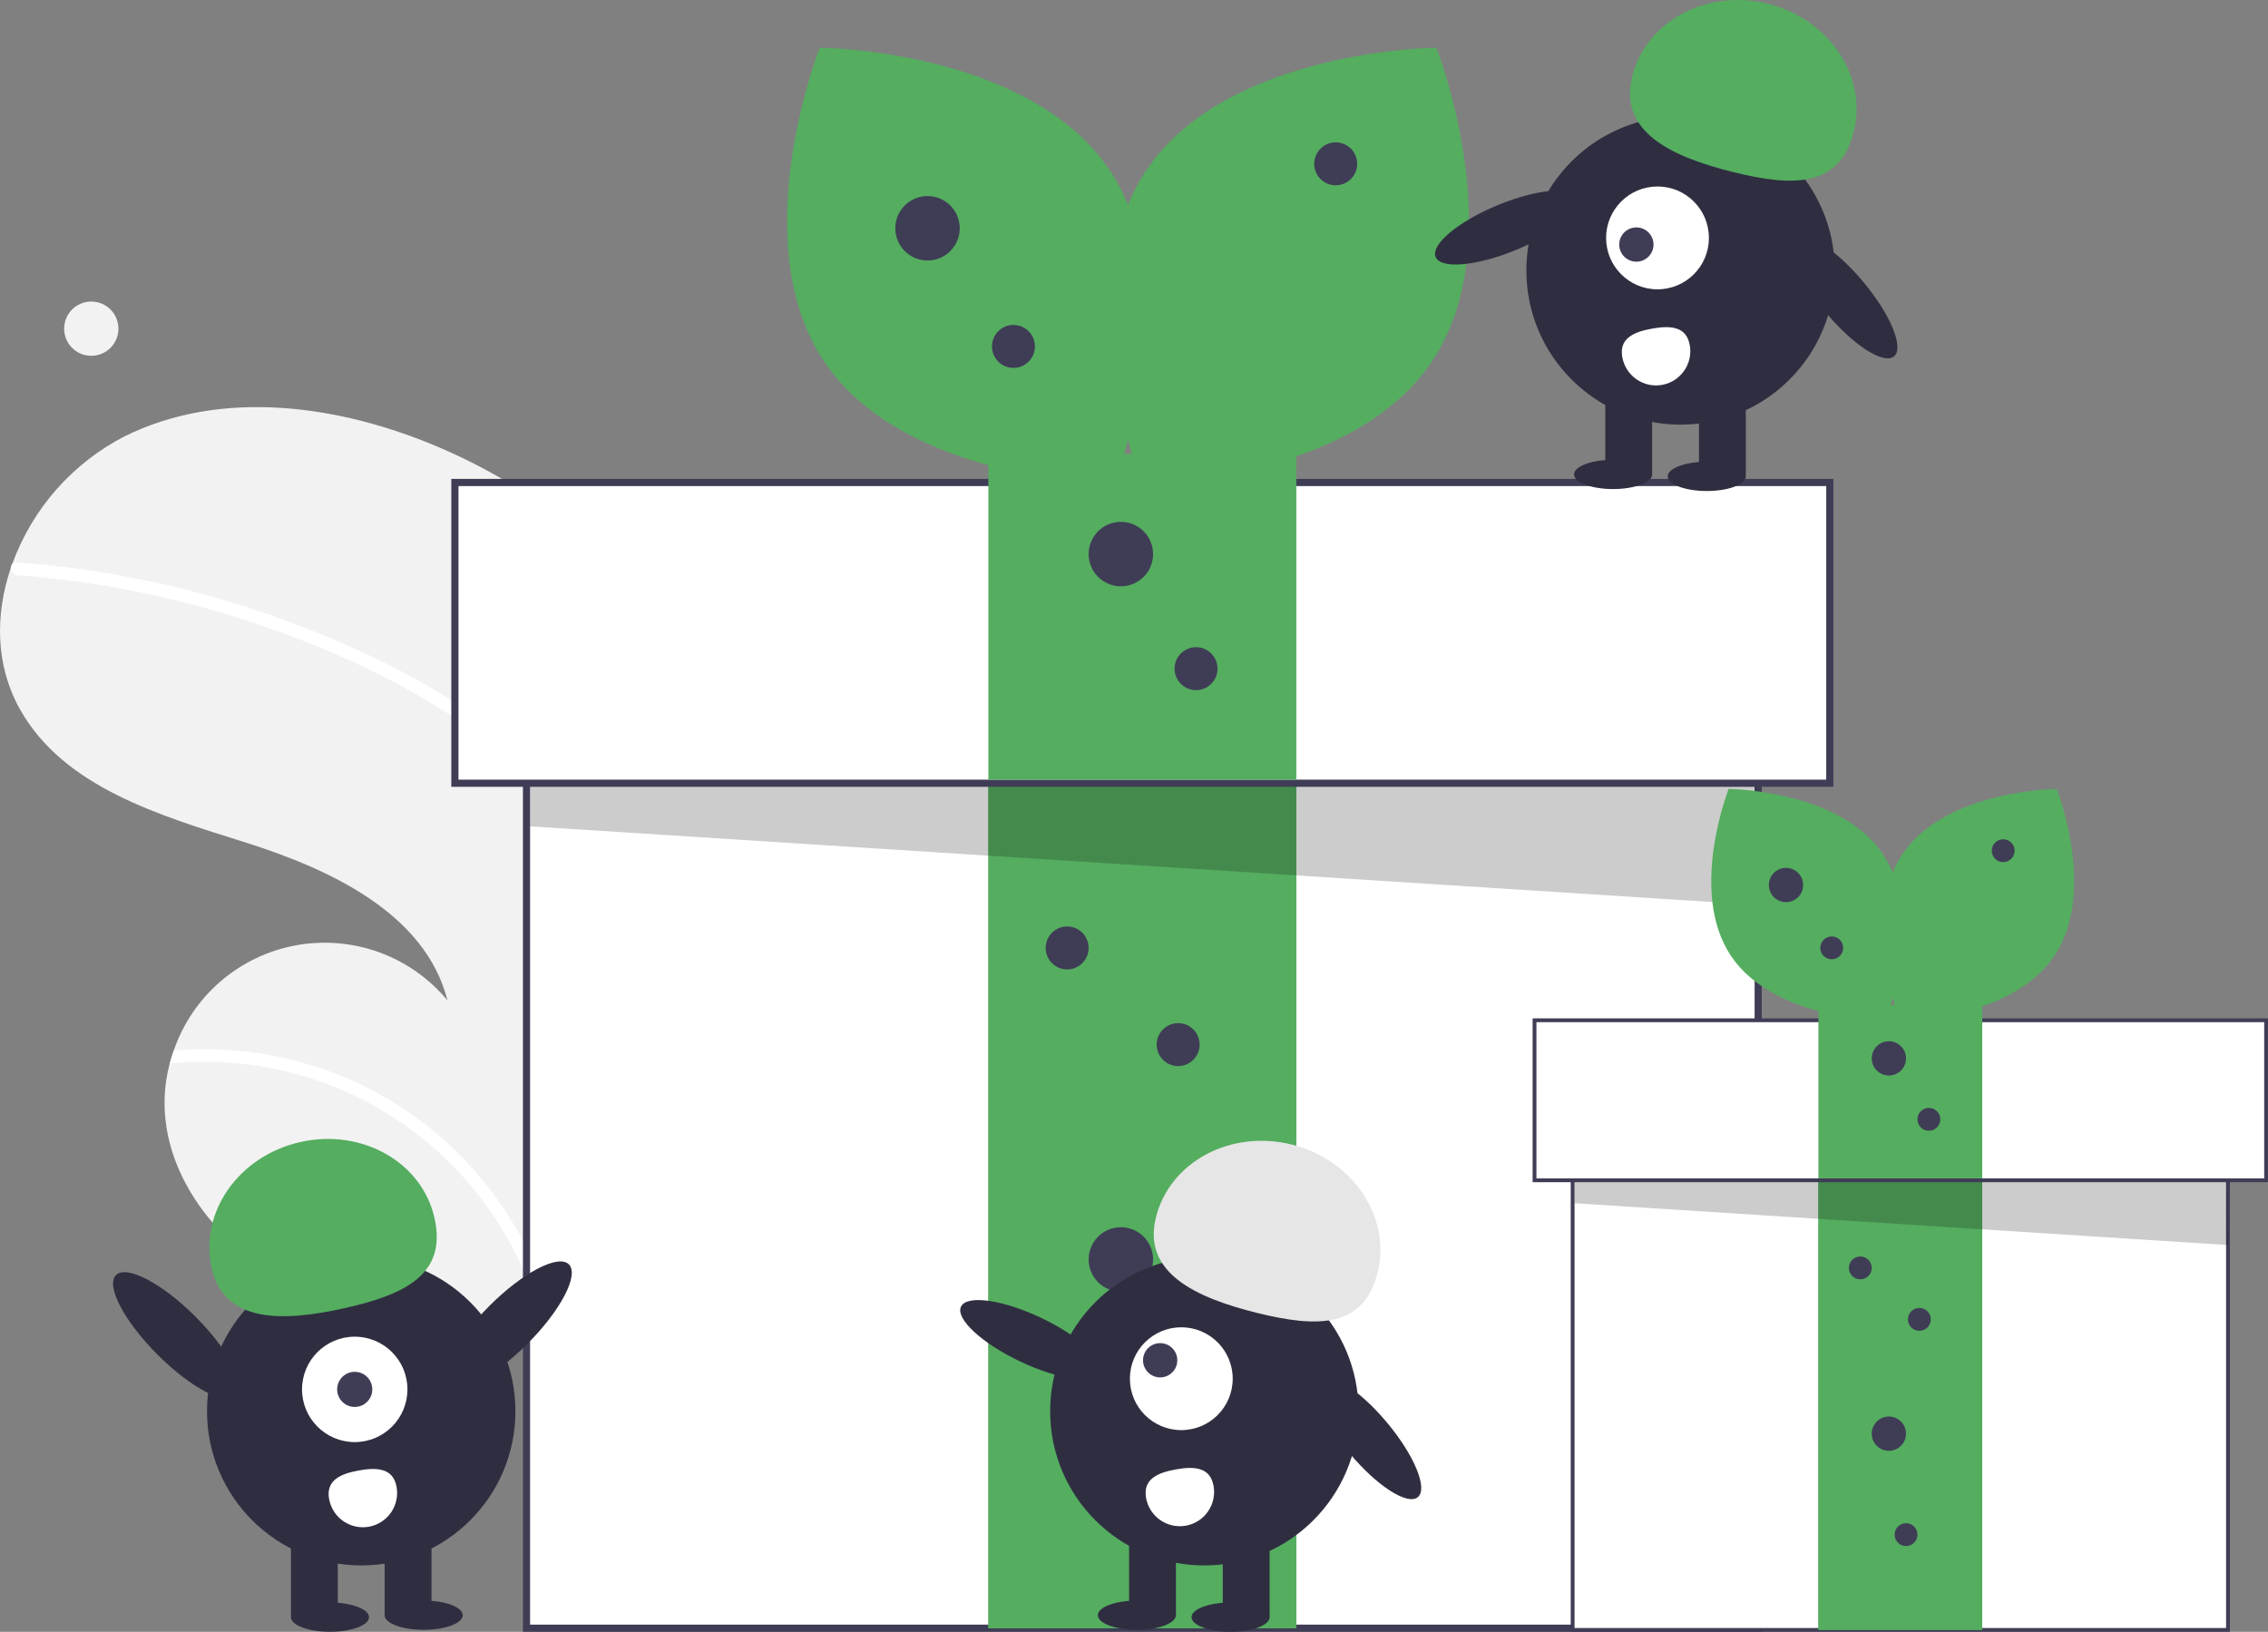<svg width="246" height="177" viewBox="0 0 246 177" fill="none" xmlns="http://www.w3.org/2000/svg">
<rect x="0" y="0" width="246" height="177" fill="#808080" stroke="none"/>
<g clip-path="url(#clip0)">
<path d="M56.228 53.02C56.748 53.344 57.259 53.674 57.77 54.015C63.162 67.581 66.24 81.954 66.877 96.538C66.956 98.225 66.996 99.909 66.997 101.59C67.043 114.199 65.208 126.744 61.553 138.811C61.36 139.446 61.163 140.079 60.962 140.709C60.817 141.161 60.67 141.617 60.511 142.066C60.342 142.296 60.175 142.522 60.008 142.748C59.996 142.758 59.986 142.774 59.974 142.784C59.907 142.875 59.84 142.967 59.779 143.056C59.491 143.443 59.198 143.828 58.91 144.215L59.153 144.231L59.762 144.27L59.759 144.274C59.555 144.27 59.346 144.263 59.14 144.252C59.065 144.252 58.984 144.254 58.907 144.248C58.839 144.246 58.767 144.242 58.699 144.241C49.922 144.003 40.939 143.565 32.952 139.976C24.592 136.216 17.5 128.086 17.86 118.929C17.911 117.73 18.093 116.54 18.403 115.38C18.532 114.896 18.685 114.42 18.849 113.945C19.846 111.038 21.599 108.449 23.929 106.444C26.258 104.439 29.079 103.091 32.102 102.537C35.125 101.984 38.241 102.246 41.129 103.296C44.018 104.346 46.574 106.146 48.536 108.512C46.14 99.096 35.855 94.291 26.591 91.37C17.32 88.451 6.89 85.397 2.154 76.913C-0.491 72.192 -0.554 66.691 1.171 61.612C1.224 61.46 1.279 61.304 1.338 61.15C3.511 55.174 7.859 50.238 13.514 47.328C24.108 42.082 36.981 43.933 47.837 48.615C50.741 49.869 53.546 51.342 56.228 53.02Z" fill="#F2F2F2"/>
<path d="M25.863 113.984C34.19 114.75 42.05 118.174 48.28 123.752C53.587 128.555 57.503 134.698 59.616 141.536C59.739 141.928 59.851 142.318 59.957 142.71C60.167 142.31 60.371 141.9 60.573 141.495C60.703 141.235 60.836 140.971 60.962 140.709C60.818 141.161 60.671 141.618 60.511 142.066C60.342 142.296 60.175 142.522 60.008 142.748C59.997 142.758 59.986 142.774 59.974 142.784C59.907 142.876 59.84 142.967 59.78 143.056C59.491 143.443 59.199 143.828 58.91 144.215L59.153 144.231L59.762 144.27L59.759 144.274C59.555 144.27 59.346 144.263 59.14 144.252C59.066 144.252 58.984 144.254 58.907 144.248C58.882 144.129 58.85 144.012 58.819 143.894C56.661 135.062 51.38 127.309 43.951 122.068C36.522 116.827 27.448 114.451 18.403 115.38C18.533 114.896 18.686 114.42 18.849 113.945C21.184 113.754 23.53 113.767 25.863 113.984Z" fill="white"/>
<path d="M53.529 79.157C56.871 81.66 59.828 84.638 62.309 87.996C63.601 89.786 64.724 91.693 65.662 93.692C66.107 94.619 66.512 95.574 66.877 96.538C66.956 98.225 66.995 99.909 66.996 101.59C66.687 100.319 66.309 99.066 65.866 97.835C65.635 97.159 65.379 96.496 65.107 95.841C62.053 88.507 56.522 82.716 49.998 78.314C43.006 73.603 35.125 70.066 27.137 67.437C18.951 64.729 10.464 63.035 1.866 62.393C1.672 62.377 1.491 62.287 1.362 62.142C1.232 61.996 1.164 61.806 1.171 61.612C1.164 61.442 1.224 61.276 1.338 61.15C1.398 61.091 1.472 61.047 1.552 61.021C1.633 60.996 1.718 60.989 1.802 61.003C2.863 61.082 3.921 61.166 4.979 61.278C13.784 62.185 22.443 64.184 30.754 67.228C38.778 70.156 46.719 73.952 53.529 79.157Z" fill="white"/>
<path d="M9.902 38.594C11.527 38.594 12.845 37.276 12.845 35.651C12.845 34.025 11.527 32.708 9.902 32.708C8.276 32.708 6.958 34.025 6.958 35.651C6.958 37.276 8.276 38.594 9.902 38.594Z" fill="#F2F2F2"/>
<path d="M190.703 62.82H57.107V176.612H190.703V62.82Z" fill="white"/>
<path d="M191.092 177H56.719V62.432H191.092V177ZM57.495 176.223H190.315V63.209H57.495V176.223Z" fill="#3F3D56"/>
<path d="M140.605 84.957H107.206V176.612H140.605V84.957Z" fill="#55AD60"/>
<path d="M140.605 84.957H107.206V176.612H140.605V84.957Z" fill="#55AD60"/>
<path opacity="0.2" d="M57.496 71.17V89.632L190.704 98.162L190.311 75.381L57.496 71.17Z" fill="black"/>
<path d="M198.471 52.334H49.34V84.957H198.471V52.334Z" fill="white"/>
<path d="M198.859 85.346H48.951V51.946H198.859V85.346ZM49.728 84.569H198.082V52.723H49.728V84.569Z" fill="#3F3D56"/>
<path d="M140.605 49.227H107.206V84.569H140.605V49.227Z" fill="#55AD60"/>
<path d="M120.33 18.413C129.146 31.482 120.839 52.502 120.839 52.502C120.839 52.502 98.239 52.333 89.422 39.264C80.606 26.194 88.912 5.174 88.912 5.174C88.912 5.174 111.513 5.344 120.33 18.413Z" fill="#55AD60"/>
<path d="M124.374 18.413C115.558 31.482 123.865 52.502 123.865 52.502C123.865 52.502 146.465 52.333 155.282 39.264C164.098 26.194 155.792 5.174 155.792 5.174C155.792 5.174 133.191 5.344 124.374 18.413Z" fill="#55AD60"/>
<path d="M100.604 28.256C102.534 28.256 104.099 26.691 104.099 24.76C104.099 22.83 102.534 21.265 100.604 21.265C98.673 21.265 97.108 22.83 97.108 24.76C97.108 26.691 98.673 28.256 100.604 28.256Z" fill="#3F3D56"/>
<path d="M121.575 63.597C123.506 63.597 125.071 62.032 125.071 60.102C125.071 58.171 123.506 56.606 121.575 56.606C119.645 56.606 118.08 58.171 118.08 60.102C118.08 62.032 119.645 63.597 121.575 63.597Z" fill="#3F3D56"/>
<path d="M121.575 140.105C123.506 140.105 125.071 138.54 125.071 136.61C125.071 134.68 123.506 133.115 121.575 133.115C119.645 133.115 118.08 134.68 118.08 136.61C118.08 138.54 119.645 140.105 121.575 140.105Z" fill="#3F3D56"/>
<path d="M109.924 39.907C111.211 39.907 112.255 38.863 112.255 37.577C112.255 36.29 111.211 35.246 109.924 35.246C108.637 35.246 107.594 36.29 107.594 37.577C107.594 38.863 108.637 39.907 109.924 39.907Z" fill="#3F3D56"/>
<path d="M144.877 20.1C146.164 20.1 147.207 19.057 147.207 17.77C147.207 16.483 146.164 15.44 144.877 15.44C143.59 15.44 142.547 16.483 142.547 17.77C142.547 19.057 143.59 20.1 144.877 20.1Z" fill="#3F3D56"/>
<path d="M129.731 74.86C131.017 74.86 132.061 73.816 132.061 72.529C132.061 71.243 131.017 70.199 129.731 70.199C128.444 70.199 127.4 71.243 127.4 72.529C127.4 73.816 128.444 74.86 129.731 74.86Z" fill="#3F3D56"/>
<path d="M115.75 105.152C117.037 105.152 118.08 104.109 118.08 102.822C118.08 101.535 117.037 100.492 115.75 100.492C114.463 100.492 113.419 101.535 113.419 102.822C113.419 104.109 114.463 105.152 115.75 105.152Z" fill="#3F3D56"/>
<path d="M127.789 115.638C129.076 115.638 130.119 114.595 130.119 113.308C130.119 112.021 129.076 110.978 127.789 110.978C126.502 110.978 125.458 112.021 125.458 113.308C125.458 114.595 126.502 115.638 127.789 115.638Z" fill="#3F3D56"/>
<path d="M125.07 159.524C126.357 159.524 127.401 158.48 127.401 157.193C127.401 155.906 126.357 154.863 125.07 154.863C123.783 154.863 122.74 155.906 122.74 157.193C122.74 158.48 123.783 159.524 125.07 159.524Z" fill="#3F3D56"/>
<path d="M241.661 116.247H170.576V176.793H241.661V116.247Z" fill="white"/>
<path d="M241.867 177H170.37V116.04H241.867V177ZM170.783 176.587H241.454V116.454H170.783V176.587Z" fill="#3F3D56"/>
<path d="M215.004 128.026H197.233V176.793H215.004V128.026Z" fill="#55AD60"/>
<path d="M215.004 128.026H197.233V176.793H215.004V128.026Z" fill="#55AD60"/>
<path opacity="0.2" d="M170.783 120.69V130.513L241.661 135.051L241.452 122.93L170.783 120.69Z" fill="black"/>
<path d="M245.793 110.668H166.443V128.026H245.793V110.668Z" fill="white"/>
<path d="M246 128.232H166.237V110.461H246V128.232ZM166.65 127.819H245.587V110.874H166.65V127.819Z" fill="#3F3D56"/>
<path d="M215.004 109.014H197.233V127.819H215.004V109.014Z" fill="#55AD60"/>
<path d="M204.216 92.619C208.907 99.572 204.487 110.757 204.487 110.757C204.487 110.757 192.461 110.667 187.77 103.713C183.079 96.759 187.499 85.575 187.499 85.575C187.499 85.575 199.525 85.665 204.216 92.619Z" fill="#55AD60"/>
<path d="M206.368 92.619C201.677 99.572 206.097 110.757 206.097 110.757C206.097 110.757 218.122 110.667 222.813 103.713C227.504 96.759 223.085 85.575 223.085 85.575C223.085 85.575 211.059 85.665 206.368 92.619Z" fill="#55AD60"/>
<path d="M193.72 97.856C194.747 97.856 195.58 97.023 195.58 95.996C195.58 94.969 194.747 94.136 193.72 94.136C192.693 94.136 191.86 94.969 191.86 95.996C191.86 97.023 192.693 97.856 193.72 97.856Z" fill="#3F3D56"/>
<path d="M204.878 116.66C205.905 116.66 206.738 115.828 206.738 114.8C206.738 113.773 205.905 112.941 204.878 112.941C203.851 112.941 203.019 113.773 203.019 114.8C203.019 115.828 203.851 116.66 204.878 116.66Z" fill="#3F3D56"/>
<path d="M204.878 157.369C205.905 157.369 206.738 156.536 206.738 155.509C206.738 154.482 205.905 153.649 204.878 153.649C203.851 153.649 203.019 154.482 203.019 155.509C203.019 156.536 203.851 157.369 204.878 157.369Z" fill="#3F3D56"/>
<path d="M198.679 104.055C199.364 104.055 199.919 103.5 199.919 102.815C199.919 102.13 199.364 101.575 198.679 101.575C197.995 101.575 197.439 102.13 197.439 102.815C197.439 103.5 197.995 104.055 198.679 104.055Z" fill="#3F3D56"/>
<path d="M217.277 93.516C217.962 93.516 218.517 92.961 218.517 92.276C218.517 91.592 217.962 91.037 217.277 91.037C216.592 91.037 216.037 91.592 216.037 92.276C216.037 92.961 216.592 93.516 217.277 93.516Z" fill="#3F3D56"/>
<path d="M209.218 122.653C209.903 122.653 210.458 122.098 210.458 121.413C210.458 120.728 209.903 120.173 209.218 120.173C208.533 120.173 207.978 120.728 207.978 121.413C207.978 122.098 208.533 122.653 209.218 122.653Z" fill="#3F3D56"/>
<path d="M201.779 138.771C202.464 138.771 203.019 138.216 203.019 137.531C203.019 136.846 202.464 136.291 201.779 136.291C201.094 136.291 200.539 136.846 200.539 137.531C200.539 138.216 201.094 138.771 201.779 138.771Z" fill="#3F3D56"/>
<path d="M208.185 144.35C208.869 144.35 209.425 143.795 209.425 143.111C209.425 142.426 208.869 141.871 208.185 141.871C207.5 141.871 206.945 142.426 206.945 143.111C206.945 143.795 207.5 144.35 208.185 144.35Z" fill="#3F3D56"/>
<path d="M206.738 167.701C207.423 167.701 207.978 167.146 207.978 166.461C207.978 165.776 207.423 165.221 206.738 165.221C206.054 165.221 205.499 165.776 205.499 166.461C205.499 167.146 206.054 167.701 206.738 167.701Z" fill="#3F3D56"/>
<path d="M119.348 148.898C119.969 147.588 117.09 144.922 112.917 142.943C108.743 140.963 104.857 140.421 104.235 141.731C103.614 143.041 106.493 145.708 110.666 147.687C114.84 149.666 118.726 150.209 119.348 148.898Z" fill="#2F2E41"/>
<path d="M153.789 162.392C154.901 161.461 153.398 157.836 150.433 154.294C147.468 150.753 144.163 148.637 143.052 149.568C141.94 150.498 143.442 154.124 146.407 157.665C149.372 161.207 152.677 163.323 153.789 162.392Z" fill="#2F2E41"/>
<path d="M130.63 169.802C139.868 169.802 147.356 162.313 147.356 153.076C147.356 143.838 139.868 136.35 130.63 136.35C121.393 136.35 113.905 143.838 113.905 153.076C113.905 162.313 121.393 169.802 130.63 169.802Z" fill="#2F2E41"/>
<path d="M137.71 166.202H132.628V175.306H137.71V166.202Z" fill="#2F2E41"/>
<path d="M127.547 166.202H122.466V175.306H127.547V166.202Z" fill="#2F2E41"/>
<path d="M133.476 177C135.814 177 137.71 176.289 137.71 175.412C137.71 174.535 135.814 173.824 133.476 173.824C131.137 173.824 129.241 174.535 129.241 175.412C129.241 176.289 131.137 177 133.476 177Z" fill="#2F2E41"/>
<path d="M123.313 176.788C125.652 176.788 127.547 176.077 127.547 175.2C127.547 174.323 125.652 173.612 123.313 173.612C120.974 173.612 119.079 174.323 119.079 175.2C119.079 176.077 120.974 176.788 123.313 176.788Z" fill="#2F2E41"/>
<path d="M125.379 132.051C126.872 126.036 133.465 122.497 140.103 124.145C146.742 125.794 150.913 132.006 149.42 138.02C147.926 144.035 142.971 144.054 136.332 142.406C129.694 140.757 123.885 138.065 125.379 132.051Z" fill="#E6E6E6"/>
<path d="M128.13 155.123C131.21 155.123 133.706 152.626 133.706 149.546C133.706 146.467 131.21 143.97 128.13 143.97C125.05 143.97 122.554 146.467 122.554 149.546C122.554 152.626 125.05 155.123 128.13 155.123Z" fill="white"/>
<path d="M125.838 149.406C126.865 149.406 127.697 148.574 127.697 147.548C127.697 146.521 126.865 145.689 125.838 145.689C124.812 145.689 123.979 146.521 123.979 147.548C123.979 148.574 124.812 149.406 125.838 149.406Z" fill="#3F3D56"/>
<path d="M131.628 161.165C131.715 161.645 131.707 162.138 131.604 162.615C131.501 163.092 131.305 163.544 131.027 163.946C130.75 164.347 130.395 164.69 129.985 164.955C129.575 165.219 129.117 165.4 128.636 165.488C128.156 165.575 127.663 165.567 127.186 165.464C126.709 165.361 126.256 165.165 125.855 164.887C125.454 164.61 125.111 164.255 124.846 163.845C124.582 163.435 124.4 162.976 124.313 162.496L124.312 162.489C123.946 160.469 125.508 159.754 127.528 159.388C129.549 159.022 131.262 159.144 131.628 161.165Z" fill="white"/>
<path d="M164.446 27.108C168.715 25.344 171.727 22.829 171.173 21.488C170.62 20.148 166.71 20.491 162.441 22.255C158.173 24.018 155.161 26.534 155.714 27.874C156.268 29.214 160.177 28.871 164.446 27.108Z" fill="#2F2E41"/>
<path d="M205.441 38.651C206.552 37.721 205.05 34.095 202.085 30.554C199.12 27.012 195.815 24.896 194.703 25.827C193.592 26.758 195.094 30.383 198.059 33.925C201.024 37.466 204.329 39.582 205.441 38.651Z" fill="#2F2E41"/>
<path d="M182.282 46.061C191.52 46.061 199.008 38.572 199.008 29.335C199.008 20.098 191.52 12.609 182.282 12.609C173.045 12.609 165.557 20.098 165.557 29.335C165.557 38.572 173.045 46.061 182.282 46.061Z" fill="#2F2E41"/>
<path d="M189.361 42.462H184.28V51.566H189.361V42.462Z" fill="#2F2E41"/>
<path d="M179.199 42.462H174.118V51.566H179.199V42.462Z" fill="#2F2E41"/>
<path d="M185.127 53.259C187.466 53.259 189.362 52.548 189.362 51.672C189.362 50.794 187.466 50.084 185.127 50.084C182.789 50.084 180.893 50.794 180.893 51.672C180.893 52.548 182.789 53.259 185.127 53.259Z" fill="#2F2E41"/>
<path d="M174.965 53.048C177.303 53.048 179.199 52.337 179.199 51.46C179.199 50.583 177.303 49.872 174.965 49.872C172.626 49.872 170.73 50.583 170.73 51.46C170.73 52.337 172.626 53.048 174.965 53.048Z" fill="#2F2E41"/>
<path d="M177.031 8.31C178.524 2.296 185.117 -1.244 191.756 0.404C198.394 2.053 202.565 8.265 201.072 14.28C199.578 20.294 194.624 20.314 187.985 18.665C181.346 17.017 175.537 14.325 177.031 8.31Z" fill="#55AD60"/>
<path d="M179.782 31.382C182.862 31.382 185.358 28.886 185.358 25.806C185.358 22.726 182.862 20.229 179.782 20.229C176.702 20.229 174.206 22.726 174.206 25.806C174.206 28.886 176.702 31.382 179.782 31.382Z" fill="white"/>
<path d="M177.49 28.384C178.517 28.384 179.349 27.552 179.349 26.526C179.349 25.499 178.517 24.667 177.49 24.667C176.464 24.667 175.631 25.499 175.631 26.526C175.631 27.552 176.464 28.384 177.49 28.384Z" fill="#3F3D56"/>
<path d="M183.28 37.424C183.457 38.394 183.241 39.394 182.68 40.205C182.119 41.016 181.259 41.571 180.289 41.747C179.319 41.924 178.318 41.708 177.507 41.147C176.697 40.586 176.142 39.726 175.965 38.755L175.964 38.748C175.598 36.728 177.16 36.013 179.181 35.647C181.201 35.282 182.915 35.404 183.28 37.424Z" fill="white"/>
<path d="M39.18 169.801C48.417 169.801 55.906 162.313 55.906 153.076C55.906 143.838 48.417 136.35 39.18 136.35C29.942 136.35 22.454 143.838 22.454 153.076C22.454 162.313 29.942 169.801 39.18 169.801Z" fill="#2F2E41"/>
<path d="M36.639 166.202H31.558V175.306H36.639V166.202Z" fill="#2F2E41"/>
<path d="M46.801 166.202H41.72V175.306H46.801V166.202Z" fill="#2F2E41"/>
<path d="M35.792 177C38.13 177 40.026 176.289 40.026 175.412C40.026 174.535 38.13 173.824 35.792 173.824C33.453 173.824 31.558 174.535 31.558 175.412C31.558 176.289 33.453 177 35.792 177Z" fill="#2F2E41"/>
<path d="M45.955 176.788C48.293 176.788 50.189 176.077 50.189 175.2C50.189 174.323 48.293 173.612 45.955 173.612C43.616 173.612 41.72 174.323 41.72 175.2C41.72 176.077 43.616 176.788 45.955 176.788Z" fill="#2F2E41"/>
<path d="M22.955 137.521C21.605 131.473 25.922 125.361 32.598 123.87C39.274 122.38 45.78 126.074 47.131 132.123C48.481 138.171 44.057 140.402 37.381 141.893C30.705 143.383 24.306 143.569 22.955 137.521Z" fill="#55AD60"/>
<path d="M57.203 145.767C60.825 142.142 62.839 138.281 61.701 137.144C60.563 136.007 56.704 138.024 53.082 141.649C49.46 145.274 47.446 149.134 48.584 150.272C49.722 151.409 53.581 149.392 57.203 145.767Z" fill="#2F2E41"/>
<path d="M25.698 151.437C26.836 150.299 24.823 146.439 21.2 142.814C17.578 139.189 13.719 137.172 12.581 138.309C11.443 139.446 13.457 143.307 17.079 146.932C20.701 150.557 24.56 152.574 25.698 151.437Z" fill="#2F2E41"/>
<path d="M38.476 156.422C41.633 156.422 44.193 153.862 44.193 150.705C44.193 147.548 41.633 144.989 38.476 144.989C35.319 144.989 32.76 147.548 32.76 150.705C32.76 153.862 35.319 156.422 38.476 156.422Z" fill="white"/>
<path d="M38.476 152.611C39.528 152.611 40.381 151.758 40.381 150.705C40.381 149.653 39.528 148.8 38.476 148.8C37.423 148.8 36.57 149.653 36.57 150.705C36.57 151.758 37.423 152.611 38.476 152.611Z" fill="#3F3D56"/>
<path d="M43.014 161.278C43.101 161.758 43.093 162.251 42.99 162.728C42.887 163.205 42.691 163.657 42.413 164.059C42.135 164.46 41.781 164.803 41.371 165.068C40.961 165.332 40.502 165.513 40.022 165.601C39.542 165.688 39.049 165.68 38.572 165.577C38.094 165.474 37.642 165.278 37.241 165C36.839 164.723 36.496 164.369 36.232 163.958C35.967 163.548 35.786 163.09 35.699 162.609L35.697 162.602C35.332 160.582 36.894 159.867 38.914 159.501C40.934 159.135 42.648 159.257 43.014 161.278Z" fill="white"/>
</g>
<defs>
<clipPath id="clip0">
<rect width="246" height="177" fill="white"/>
</clipPath>
</defs>
</svg>

